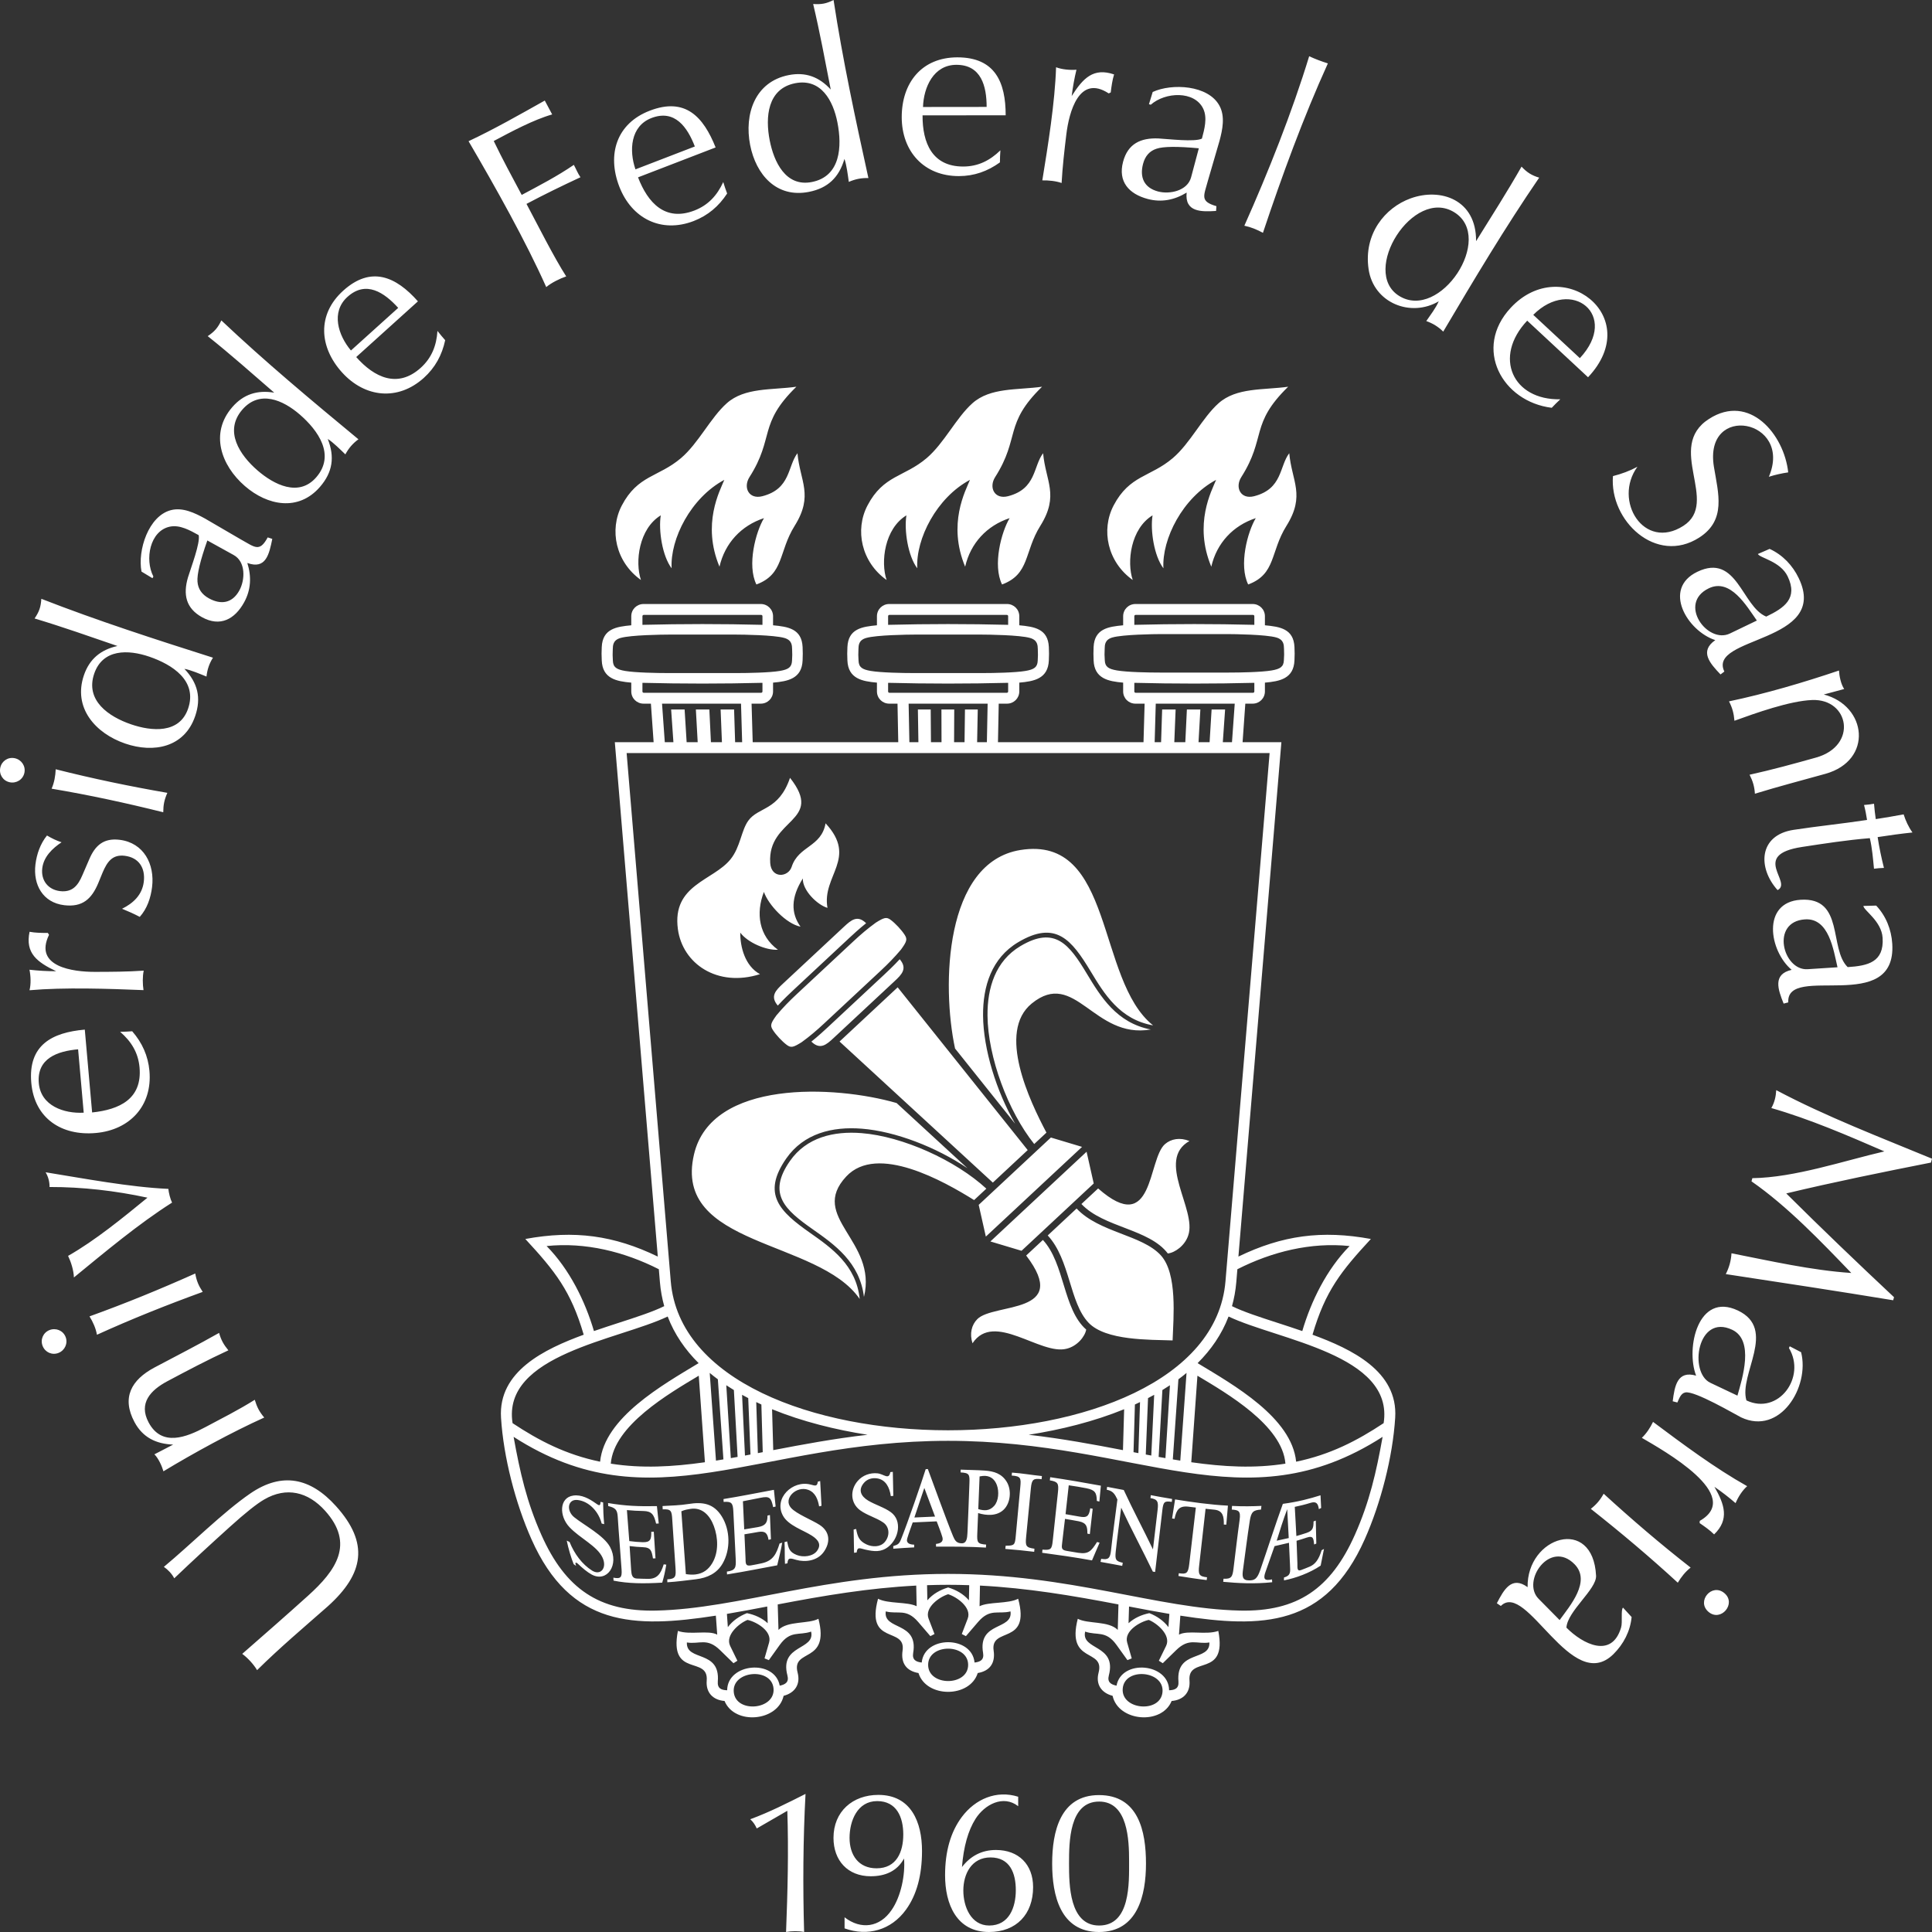 <svg width="82" height="82" viewBox="0 0 82 82" fill="none" xmlns="http://www.w3.org/2000/svg">
<rect x="0" y="0" width="82" height="82" fill="#333333" stroke="none"/>
<path fill-rule="evenodd" clip-rule="evenodd" d="M45.373 79.089C45.373 79.991 45.384 81.725 46.651 81.725C47.983 81.725 47.922 79.919 47.922 78.989C47.922 78.107 47.875 76.464 46.651 76.464C45.381 76.464 45.373 78.182 45.373 79.089ZM44.657 79.096C44.657 77.75 44.998 76.189 46.644 76.189C48.32 76.189 48.639 77.722 48.639 79.096C48.639 80.441 48.284 82 46.644 82C45.002 82 44.657 80.439 44.657 79.096ZM40.829 79.243C41.193 78.771 41.671 78.519 42.27 78.519C43.233 78.519 43.848 79.133 43.848 80.096C43.848 81.245 43.139 82 41.978 82C40.588 82 40.112 80.803 40.112 79.592C40.112 78.575 40.35 77.75 40.824 77.116C41.394 76.355 42.292 75.968 43.215 76.259C43.215 76.393 43.215 76.527 43.215 76.66C42.576 76.162 41.785 76.595 41.403 77.199C41.09 77.695 40.898 78.376 40.829 79.243ZM40.887 80.242C40.887 80.912 41.204 81.725 41.986 81.725C42.831 81.725 43.114 80.952 43.114 80.225C43.114 79.506 42.867 78.835 42.039 78.835C41.243 78.835 40.887 79.527 40.887 80.242ZM35.846 81.846C35.846 81.689 35.846 81.532 35.846 81.376C36.538 81.913 37.339 81.808 37.842 81.067C38.241 80.495 38.427 79.566 38.37 78.881C38.073 79.428 37.557 79.634 36.956 79.634C35.979 79.634 35.376 78.965 35.376 78.005C35.376 76.888 36.187 76.181 37.279 76.181C38.673 76.181 39.133 77.342 39.133 78.559C39.133 79.594 38.907 80.426 38.453 81.052C37.824 81.924 36.822 82.199 35.846 81.846ZM37.229 76.444C36.389 76.444 36.058 77.284 36.058 78.006C36.058 78.728 36.433 79.297 37.204 79.297C38.051 79.297 38.338 78.605 38.338 77.86C38.338 77.132 38.06 76.444 37.229 76.444ZM33.363 81.999C33.429 80.298 33.474 78.559 33.416 76.856L32.119 77.605C32.049 77.452 31.969 77.328 31.843 77.214C32.644 76.921 33.428 76.523 34.189 76.139C34.085 78.068 34.073 80.067 34.129 81.999C33.901 81.953 33.592 81.956 33.363 81.999ZM50.365 8.174C49.851 8.488 49.296 8.601 48.709 8.444C47.916 8.233 47.442 7.71 47.667 6.865C47.87 6.102 48.41 5.847 49.162 5.876C49.588 5.899 50.715 6.036 51.013 5.883C51.118 5.486 51.254 5.003 51.068 4.613C50.697 3.842 49.458 3.901 48.843 4.444L48.765 4.423L48.924 3.904C49.735 3.529 51.281 3.605 51.757 4.486C52.005 4.94 51.887 5.505 51.76 5.978L51.269 7.664C51.096 8.314 50.914 8.545 51.628 8.75L51.614 8.953C50.998 8.992 50.278 9.013 50.365 8.174ZM50.882 6.294C49.976 6.209 49.378 6.214 49.087 6.312C48.794 6.407 48.604 6.62 48.516 6.951C48.363 7.524 48.556 7.967 49.148 8.126C49.645 8.259 50.401 8.101 50.554 7.524L50.882 6.294ZM44.239 7.656C44.478 6.188 44.774 4.356 44.823 2.854C45.067 2.95 45.426 2.982 45.688 2.959C45.599 3.328 45.532 3.7 45.486 4.076C45.974 3.309 46.411 2.861 47.285 3.159C47.21 3.402 47.173 3.672 47.143 3.924L47.057 3.964C45.795 3.139 45.373 4.767 45.259 5.7C45.176 6.384 45.096 7.079 45.058 7.767C44.822 7.682 44.491 7.649 44.239 7.656ZM39.175 4.541L41.876 4.538C41.876 3.666 41.651 2.749 40.59 2.751C39.625 2.753 39.203 3.699 39.175 4.541ZM42.44 6.892C41.917 7.27 41.344 7.474 40.697 7.474C39.217 7.476 38.274 6.428 38.272 4.975C38.271 3.518 39.116 2.437 40.631 2.434C42.244 2.433 42.684 3.5 42.684 4.893L39.156 4.897C39.15 6.063 39.564 7.07 40.881 7.068C41.511 7.068 42.015 6.813 42.46 6.38C42.449 6.556 42.439 6.717 42.44 6.892ZM36.026 7.72C35.984 7.433 35.936 7.017 35.841 6.745C35.609 7.532 35.137 7.988 34.327 8.145C32.954 8.413 32.084 7.41 31.838 6.154C31.582 4.845 32.039 3.468 33.477 3.187C34.194 3.046 34.77 3.266 35.259 3.799C35.022 2.587 34.798 1.372 34.513 0.17C34.86 0.192 35.067 0.158 35.379 2.8289e-06C35.761 2.512 36.313 5.08 36.858 7.558C36.557 7.548 36.302 7.601 36.026 7.72ZM33.751 3.532C32.568 3.764 32.476 4.979 32.669 5.96C32.846 6.866 33.345 7.943 34.454 7.726C35.687 7.486 35.741 6.206 35.543 5.198C35.362 4.272 34.849 3.317 33.751 3.532ZM26.971 7.188L29.491 6.217C29.179 5.408 28.645 4.627 27.651 5.009C26.751 5.356 26.697 6.393 26.971 7.188ZM30.862 8.213C30.509 8.754 30.047 9.147 29.443 9.381C28.062 9.912 26.807 9.273 26.284 7.917C25.761 6.558 26.162 5.244 27.575 4.699C29.092 4.115 29.854 4.96 30.373 6.258L27.08 7.527C27.496 8.607 28.229 9.413 29.47 8.936C30.059 8.709 30.436 8.294 30.697 7.727C30.749 7.895 30.799 8.05 30.862 8.213ZM23.184 12.185C22.328 10.264 21.038 7.958 19.887 5.993C20.969 5.486 22.077 4.854 23.122 4.268C23.228 4.463 23.329 4.66 23.436 4.857C22.645 5.081 21.687 5.596 20.956 5.985C21.329 6.762 21.738 7.513 22.143 8.273C22.9 7.869 23.646 7.483 24.356 6.997C24.45 7.17 24.521 7.357 24.637 7.523C23.86 7.885 23.103 8.252 22.346 8.654C22.807 9.518 23.51 10.92 24.032 11.732C23.761 11.823 23.403 12 23.184 12.185ZM14.895 14.876L16.901 13.067C16.315 12.421 15.539 11.886 14.749 12.599C14.033 13.245 14.355 14.233 14.895 14.876ZM18.895 14.439C18.76 15.072 18.47 15.602 17.989 16.038C16.891 17.027 15.488 16.882 14.514 15.803C13.546 14.729 13.45 13.345 14.567 12.337C15.75 11.268 16.808 11.738 17.738 12.79L15.119 15.154C15.885 16.021 16.876 16.494 17.855 15.613C18.324 15.189 18.526 14.668 18.567 14.045C18.676 14.182 18.777 14.308 18.895 14.439ZM14.658 19.285C14.451 19.088 14.149 18.781 13.911 18.63C14.213 19.394 14.121 20.041 13.58 20.666C12.668 21.718 11.354 21.463 10.393 20.629C9.384 19.755 8.897 18.388 9.858 17.281C10.336 16.729 10.925 16.547 11.639 16.666C10.706 15.858 9.781 15.035 8.816 14.267C9.103 14.074 9.247 13.913 9.394 13.599C11.246 15.35 13.246 17.017 15.213 18.645C14.972 18.82 14.799 19.023 14.658 19.285ZM10.286 17.385C9.496 18.296 10.173 19.31 10.928 19.965C11.627 20.57 12.681 21.111 13.423 20.257C14.244 19.308 13.501 18.268 12.725 17.595C12.011 16.976 11.02 16.54 10.286 17.385ZM10.498 23.895C10.678 24.471 10.654 25.035 10.36 25.567C9.963 26.286 9.341 26.619 8.575 26.197C7.885 25.814 7.767 25.229 7.978 24.507C8.102 24.098 8.509 23.039 8.432 22.713C8.072 22.514 7.637 22.265 7.213 22.352C6.357 22.528 6.136 23.747 6.51 24.47L6.471 24.541L6.006 24.26C5.834 23.358 6.301 21.897 7.256 21.652C7.758 21.522 8.276 21.775 8.705 22.011L10.222 22.895C10.817 23.223 11.013 23.454 11.362 22.809L11.557 22.872C11.425 23.512 11.292 24.184 10.498 23.895ZM8.8 22.939C8.497 23.797 8.358 24.379 8.382 24.686C8.404 24.993 8.565 25.229 8.864 25.394C9.382 25.681 9.86 25.601 10.157 25.064C10.405 24.616 10.439 23.841 9.914 23.555L8.8 22.939ZM8.764 28.715C8.496 28.609 8.113 28.439 7.827 28.388C8.392 28.983 8.551 29.618 8.282 30.399C7.828 31.723 6.525 31.974 5.314 31.559C4.051 31.126 3.087 30.041 3.563 28.655C3.8 27.964 4.279 27.575 4.985 27.418C3.816 27.017 2.651 26.605 1.468 26.25C1.664 25.96 1.733 25.764 1.754 25.415C4.121 26.34 6.621 27.146 9.039 27.914C8.881 28.166 8.796 28.418 8.764 28.715ZM3.999 28.591C3.608 29.732 4.615 30.418 5.561 30.742C6.435 31.042 7.616 31.149 7.983 30.078C8.391 28.891 7.311 28.205 6.339 27.872C5.447 27.566 4.363 27.533 3.999 28.591ZM0.411 33.201C0.126 33.141 -0.049 32.868 0.012 32.583C0.072 32.299 0.342 32.12 0.626 32.181C0.91 32.241 1.096 32.513 1.036 32.799C0.976 33.086 0.696 33.261 0.411 33.201ZM6.929 34.475C5.354 34.082 3.79 33.743 2.19 33.474C2.304 33.217 2.353 32.928 2.364 32.65C3.939 33.048 5.502 33.373 7.103 33.651C6.974 33.944 6.931 34.155 6.929 34.475ZM5.18 38.571C5.66 38.334 6.035 37.98 6.103 37.426C6.174 36.841 5.898 36.396 5.292 36.322C4.764 36.258 4.547 36.586 4.358 37.026L4.172 37.479C3.886 38.164 3.493 38.512 2.724 38.419C1.817 38.309 1.4 37.549 1.504 36.69C1.558 36.248 1.712 35.811 1.994 35.461C2.194 35.579 2.392 35.678 2.613 35.749C2.225 36.005 1.852 36.365 1.794 36.851C1.732 37.359 2.033 37.758 2.544 37.821C3.064 37.883 3.306 37.595 3.495 37.149L3.783 36.482C4.036 35.88 4.4 35.562 5.076 35.644C6.105 35.77 6.573 36.682 6.455 37.646C6.398 38.108 6.246 38.564 5.932 38.915C5.685 38.786 5.439 38.675 5.18 38.571ZM6.091 42.024C4.608 41.964 2.731 41.899 1.252 42.029C1.32 41.772 1.305 41.418 1.251 41.158C1.628 41.201 2.005 41.222 2.384 41.222C1.577 40.837 1.064 40.459 1.255 39.548C1.502 39.595 1.78 39.597 2.031 39.597L2.081 39.677C1.419 41.037 3.108 41.251 4.024 41.249C4.712 41.248 5.414 41.245 6.1 41.197C6.046 41.448 6.052 41.769 6.091 42.024ZM3.553 47.226L3.315 44.536C2.446 44.613 1.554 44.915 1.647 45.973C1.733 46.935 2.713 47.271 3.553 47.226ZM5.611 43.77C6.034 44.256 6.285 44.81 6.343 45.455C6.474 46.929 5.512 47.96 4.065 48.088C2.615 48.217 1.462 47.468 1.328 45.96C1.186 44.354 2.21 43.821 3.599 43.7L3.91 47.216C5.063 47.096 6.04 46.648 5.923 45.307C5.867 44.678 5.572 44.201 5.1 43.794C5.275 43.789 5.437 43.785 5.611 43.77ZM7.303 51.042C5.878 51.945 4.445 53.149 3.137 54.219C3.127 53.92 3.018 53.572 2.89 53.303C4.041 52.651 5.234 51.671 6.259 50.833C4.9 50.54 3.495 50.377 2.103 50.38C2.108 50.167 2.046 49.937 1.936 49.755C3.561 50.018 5.517 50.388 7.146 50.46C7.16 50.622 7.229 50.898 7.303 51.042ZM2.488 57.42C2.216 57.53 1.921 57.401 1.811 57.131C1.702 56.862 1.827 56.564 2.096 56.454C2.365 56.346 2.672 56.466 2.782 56.738C2.892 57.009 2.757 57.31 2.488 57.42ZM8.604 54.832C7.08 55.386 5.591 55.98 4.115 56.651C4.065 56.374 3.947 56.109 3.799 55.871C5.33 55.319 6.801 54.716 8.287 54.051C8.343 54.366 8.428 54.566 8.604 54.832ZM11.215 60.165C9.844 60.784 8.23 61.665 6.937 62.447C6.873 62.225 6.723 61.891 6.553 61.726C6.818 61.585 7.081 61.459 7.349 61.313C6.625 61.285 6.057 61.011 5.708 60.357C5.153 59.318 5.575 58.565 6.553 58.043C7.479 57.551 8.384 57.091 9.299 56.572C9.381 56.874 9.496 57.072 9.693 57.312C8.817 57.715 7.95 58.173 7.099 58.626C6.391 59.004 5.871 59.556 6.308 60.373C6.867 61.42 7.912 61.002 8.728 60.566C9.426 60.194 10.145 59.832 10.813 59.411C10.905 59.719 11.007 59.919 11.215 60.165ZM10.912 70.886C10.761 70.634 10.517 70.369 10.281 70.195C11.218 69.376 12.158 68.554 13.081 67.721C14.258 66.658 15.066 65.525 13.794 64.117C13.075 63.32 12.16 63.091 11.211 63.644C10.895 63.827 10.409 64.214 9.754 64.806C8.959 65.523 8.169 66.249 7.395 66.989C7.301 66.801 7.128 66.62 6.955 66.502C8.104 65.548 9.475 64.175 10.623 63.388C11.97 62.464 13.176 62.721 14.258 63.922C15.677 65.493 15.447 66.792 13.923 68.168C12.915 69.056 11.865 69.941 10.912 70.886ZM65.076 13.363L67.054 15.201C68.754 13.376 66.691 11.744 65.076 13.363ZM65.861 17.308C63.756 17.049 62.514 14.79 64.12 13.063C66.289 10.732 69.834 13.428 67.402 16.012L64.819 13.61C63.359 15.159 64.208 16.989 66.224 16.947C66.099 17.066 65.977 17.182 65.861 17.308ZM60.536 13.627C60.715 13.366 60.937 13.079 61.065 12.788C59.877 13.489 58.296 12.859 58.087 11.422C57.87 9.931 58.782 8.816 59.865 8.422C61.15 7.954 62.666 8.476 62.649 10.236C63.302 9.187 63.967 8.146 64.579 7.072C64.803 7.314 65.01 7.446 65.328 7.54C63.883 9.651 62.556 11.874 61.255 14.075C61.047 13.868 60.811 13.724 60.536 13.627ZM61.728 9.012C59.982 7.923 57.726 11.527 59.382 12.559C61.12 13.642 63.459 10.09 61.728 9.012ZM52.814 9.58C53.823 7.322 54.84 4.761 55.565 2.387C55.831 2.51 56.08 2.603 56.359 2.691C55.312 4.997 54.405 7.481 53.603 9.882C53.356 9.746 53.09 9.637 52.814 9.58ZM64.836 67.364C64.798 65.214 67.614 64.33 67.742 66.878C67.77 67.456 66.523 68.381 66.484 69.082C67.174 69.779 68.408 70.413 68.804 69.077C68.873 68.844 68.785 68.33 68.885 68.232L69.251 68.632C69.193 69.236 68.909 69.781 68.48 70.206C66.702 71.962 64.793 67.073 63.7 68.162L63.531 68.047C63.828 67.469 64.164 66.871 64.836 67.364ZM66.195 68.761C66.633 68.154 67.542 67.113 66.826 66.388C65.784 65.334 64.564 67.108 65.3 67.855L66.195 68.761ZM73.191 67.62C73.712 68.062 73.037 68.856 72.516 68.414C71.985 67.963 72.66 67.169 73.191 67.62ZM68.064 63.398C69.257 64.489 70.481 65.538 71.756 66.533C71.533 66.707 71.354 66.933 71.211 67.175C70.02 66.08 68.788 65.042 67.519 64.04C67.757 63.855 67.919 63.662 68.064 63.398ZM70.16 60.349C71.423 61.292 72.779 62.306 74.155 63.078C73.944 63.264 73.772 63.54 73.663 63.798C73.377 63.55 73.077 63.318 72.765 63.105C73.195 63.847 73.409 64.496 72.752 65.125C72.569 64.942 72.349 64.79 72.138 64.645L72.142 64.551C74.037 63.471 70.595 61.561 69.685 61.026C69.88 60.843 70.045 60.59 70.16 60.349ZM71.988 58.387C71.538 57.215 72.074 54.824 73.759 55.621C75.446 56.42 73.79 58.331 74.124 59.438C75.475 60.077 76.674 58.456 75.928 57.214L75.962 57.141L76.444 57.392C76.82 58.856 75.556 60.943 73.895 60.156C73.632 60.023 71.935 59.024 71.533 59.099C71.335 59.136 71.268 59.365 71.193 59.526L70.995 59.475C71.076 58.831 71.189 58.155 71.988 58.387ZM73.742 59.235C73.949 58.505 74.466 56.887 73.52 56.44C72.044 55.741 71.667 58.252 72.592 58.69L73.742 59.235ZM75.389 46.269C77.494 47.387 79.801 48.268 82 49.178L81.955 49.343C79.903 49.749 77.849 50.166 75.814 50.653C77.314 52.144 78.844 53.609 80.388 55.057L80.352 55.187C77.987 54.797 75.618 54.438 73.248 54.077C73.392 53.793 73.47 53.51 73.49 53.193C75.138 53.518 76.895 53.918 78.575 54.029C77.286 52.69 75.869 51.203 74.339 50.14L74.375 50.005C76.169 49.981 78.251 49.269 79.978 48.869C78.424 48.195 76.811 47.497 75.181 47.029C75.319 46.786 75.373 46.544 75.389 46.269ZM76.043 41.163C75.085 40.358 74.763 38.296 76.424 38.189C78.29 38.07 77.62 40.269 78.421 41.047C79.272 40.992 79.969 40.841 79.904 39.806C79.859 39.09 79.1 38.642 79.088 38.451L79.631 38.436C80.047 38.877 80.274 39.449 80.313 40.051C80.507 43.111 75.802 40.875 75.9 42.544L75.703 42.596C75.46 41.993 75.232 41.347 76.043 41.163ZM77.989 41.054C77.819 40.325 77.63 38.956 76.612 39.021C75.134 39.116 75.672 41.202 76.719 41.136L77.989 41.054ZM79.115 34.166C79.269 34.157 79.39 34.136 79.539 34.112C79.558 34.33 79.58 34.549 79.613 34.766C80.009 34.705 80.402 34.638 80.796 34.564C80.882 34.835 81.004 35.102 81.171 35.333C80.673 35.385 80.188 35.453 79.693 35.529C79.76 35.968 79.852 36.405 79.96 36.837C79.816 36.843 79.68 36.85 79.538 36.871C79.496 36.446 79.46 35.992 79.361 35.574C78.409 35.651 77.428 35.803 76.486 35.947C74.277 36.283 76.1 37.445 75.446 37.779C74.597 36.837 74.635 35.447 76.127 35.221C77.161 35.063 78.206 34.959 79.243 34.801C79.21 34.586 79.171 34.377 79.115 34.166ZM73.384 29.768C74.929 29.445 76.559 28.964 78.052 28.459C78.067 28.705 78.134 29.036 78.273 29.244C77.987 29.326 77.694 29.396 77.407 29.476C79.248 29.957 79.505 32.274 77.481 32.842C76.478 33.122 75.479 33.382 74.483 33.688C74.467 33.389 74.393 33.147 74.257 32.882C75.202 32.674 76.141 32.416 77.073 32.155C78.867 31.652 78.484 29.647 76.909 29.711C75.955 29.749 74.515 30.266 73.615 30.591C73.59 30.285 73.526 30.039 73.384 29.768ZM72.802 27.169C71.612 26.782 70.541 24.989 72.041 24.268C73.726 23.46 73.93 25.748 74.964 26.17C75.733 25.801 76.322 25.398 75.874 24.464C75.564 23.818 74.692 23.685 74.61 23.513L75.108 23.297C75.659 23.549 76.083 23.994 76.344 24.539C77.672 27.302 72.46 26.999 73.187 28.503L73.024 28.625C72.576 28.156 72.118 27.644 72.802 27.169ZM74.566 26.338C74.134 25.726 73.446 24.528 72.528 24.969C71.193 25.61 72.47 27.342 73.418 26.89L74.566 26.338ZM68.459 20.207C68.821 20.115 69.168 19.988 69.497 19.811C68.452 21.249 69.778 23.389 71.445 22.32C73.015 21.314 70.663 18.979 72.537 17.779C74.252 16.678 75.724 18.436 75.897 20.049C75.62 20.09 75.342 20.151 75.076 20.236C76.115 17.794 72.296 17.078 72.744 19.815C72.93 20.947 73.276 22.075 72.121 22.816C70.289 23.991 68.304 22.093 68.459 20.207ZM44.228 16.414C43.181 16.56 42.033 16.438 41.273 17.115C40.582 17.731 40.072 18.813 39.329 19.445C38.371 20.257 37.497 20.161 36.819 21.454C36.276 22.49 36.555 23.852 37.63 24.617C37.369 23.85 37.542 22.439 38.471 21.873C38.37 22.506 38.536 23.601 38.932 24.12C38.864 22.871 39.753 21.122 41.168 20.367C40.981 20.829 40.208 22.236 40.964 24.052C41.194 23.051 41.888 22.308 42.852 21.991C42.498 22.583 42.126 23.99 42.53 24.807C43.715 24.366 43.463 23.425 44.154 22.319C44.968 21.018 44.378 20.423 44.273 19.236C43.848 19.789 43.993 20.75 42.782 21.061C42.209 21.207 41.957 20.69 42.238 20.248C43.309 18.564 42.595 18.005 44.228 16.414ZM33.801 16.414C32.755 16.56 31.607 16.438 30.847 17.115C30.155 17.731 29.646 18.813 28.902 19.445C27.945 20.257 27.07 20.161 26.392 21.454C25.85 22.49 26.129 23.852 27.204 24.617C26.943 23.85 27.116 22.439 28.045 21.873C27.943 22.506 28.11 23.601 28.506 24.12C28.437 22.871 29.327 21.122 30.742 20.367C30.555 20.829 29.781 22.236 30.537 24.052C30.767 23.051 31.461 22.308 32.426 21.991C32.072 22.583 31.7 23.99 32.104 24.807C33.289 24.366 33.036 23.425 33.727 22.319C34.542 21.018 33.952 20.423 33.847 19.236C33.422 19.789 33.567 20.75 32.355 21.061C31.783 21.207 31.53 20.69 31.811 20.248C32.883 18.564 32.168 18.005 33.801 16.414ZM54.674 16.414C53.628 16.56 52.48 16.438 51.72 17.115C51.029 17.731 50.519 18.813 49.775 19.445C48.818 20.257 47.944 20.161 47.265 21.454C46.723 22.49 47.002 23.852 48.077 24.617C47.816 23.85 47.989 22.439 48.918 21.873C48.816 22.506 48.983 23.601 49.379 24.12C49.31 22.871 50.2 21.122 51.615 20.367C51.428 20.829 50.654 22.236 51.411 24.052C51.641 23.051 52.334 22.308 53.299 21.991C52.945 22.583 52.573 23.99 52.977 24.807C54.162 24.366 53.909 23.425 54.601 22.319C55.415 21.018 54.825 20.423 54.72 19.236C54.295 19.789 54.44 20.75 53.228 21.061C52.656 21.207 52.404 20.69 52.685 20.248C53.756 18.564 53.041 18.005 54.674 16.414ZM41.514 64.219C41.501 64.524 41.491 64.78 41.479 65.085C41.463 65.464 41.483 65.529 41.854 65.557C41.852 65.597 41.847 65.646 41.846 65.684C41.13 65.642 40.482 65.641 39.728 65.644C39.728 65.606 39.727 65.567 39.726 65.528C39.91 65.512 40.052 65.439 39.999 65.247C39.945 65.054 39.816 64.734 39.756 64.571C39.41 64.584 39.083 64.599 38.738 64.617C38.687 64.765 38.562 65.1 38.505 65.299C38.447 65.506 38.624 65.556 38.8 65.56L38.801 65.676C38.53 65.691 38.214 65.707 37.914 65.732L37.913 65.619C38.118 65.562 38.168 65.517 38.244 65.33C38.53 64.616 39.13 62.873 39.289 62.356C39.319 62.354 39.35 62.353 39.381 62.351C39.524 62.733 40.185 64.562 40.452 65.203C40.527 65.381 40.597 65.498 40.812 65.503C41.026 65.509 41.051 65.291 41.062 65.064C41.096 64.372 41.117 63.658 41.145 62.966C41.16 62.58 41.144 62.515 40.77 62.494C40.771 62.455 40.773 62.415 40.774 62.376C41.116 62.392 41.456 62.392 41.797 62.416C42.187 62.443 42.516 62.544 42.73 62.895C42.94 63.242 42.895 63.788 42.601 64.073C42.31 64.356 41.865 64.329 41.514 64.219ZM39.686 64.368C39.535 63.963 39.383 63.558 39.231 63.153C39.084 63.571 38.955 63.989 38.809 64.407C39.107 64.392 39.388 64.38 39.686 64.368ZM51.917 67.137L51.93 67.006C52.27 67.023 52.311 66.92 52.354 66.574C52.444 65.855 52.514 65.225 52.613 64.508C52.666 64.124 52.569 64.092 52.28 64.071L52.291 63.916C52.767 63.941 53.154 63.932 53.539 63.915L53.521 64.071C53.194 64.094 53.104 64.166 53.044 64.551C52.934 65.265 52.858 65.892 52.759 66.609C52.719 66.892 52.715 67.077 53.016 67.077C53.251 67.077 53.361 67.01 53.489 66.637C53.801 65.735 54.125 64.723 54.448 63.828C55.117 63.737 55.564 63.615 56.047 63.465C56.062 63.693 56.059 63.778 56.074 64.002L55.976 64.052C55.943 63.81 55.867 63.707 55.608 63.79C55.422 63.849 55.137 63.92 54.954 63.956C54.974 64.359 55.004 64.792 55.022 65.194C55.165 65.153 55.308 65.111 55.452 65.062C55.726 64.969 55.749 64.845 55.751 64.574C55.782 64.562 55.814 64.55 55.846 64.538C55.854 64.895 55.861 65.157 55.868 65.514C55.837 65.528 55.806 65.541 55.776 65.553C55.749 65.32 55.752 65.16 55.462 65.26C55.318 65.309 55.173 65.354 55.03 65.395C55.043 65.721 55.054 66.047 55.066 66.37C55.071 66.517 55.035 66.708 55.222 66.638C55.332 66.596 55.486 66.537 55.596 66.489C55.816 66.393 55.972 66.199 56.094 65.796C56.127 65.778 56.16 65.761 56.194 65.743C56.133 66.033 56.113 66.159 56.053 66.449C55.595 66.76 54.988 66.982 54.497 67.076L54.495 66.955C54.794 66.867 54.764 66.721 54.752 66.43C54.739 66.115 54.722 65.799 54.708 65.481C54.502 65.531 54.299 65.579 54.096 65.623C53.967 65.983 53.844 66.349 53.716 66.703C53.605 67.01 53.656 67.107 53.988 67.035L53.996 67.155C53.235 67.235 52.532 67.195 51.917 67.137ZM54.633 64.055C54.472 64.479 54.32 64.958 54.187 65.392C54.356 65.356 54.527 65.32 54.698 65.28C54.682 64.989 54.646 64.341 54.633 64.055ZM52.117 63.904C52.098 64.178 52.068 64.436 52.048 64.711C52.014 64.71 51.978 64.71 51.943 64.707C51.948 64.392 51.92 64.116 51.546 64.076C51.426 64.064 51.291 64.047 51.168 64.037C51.072 64.877 50.993 65.609 50.896 66.448C50.853 66.815 50.885 66.91 51.23 66.944C51.225 66.984 51.221 67.024 51.216 67.063C50.822 67.02 50.384 66.948 50.017 66.89C50.022 66.851 50.027 66.811 50.032 66.772C50.358 66.821 50.429 66.778 50.475 66.388C50.575 65.555 50.657 64.82 50.755 63.986C50.651 63.974 50.547 63.96 50.444 63.948C50.054 63.901 49.926 64.08 49.852 64.462C49.817 64.458 49.782 64.453 49.747 64.448C49.791 64.184 49.83 63.906 49.874 63.64C50.579 63.754 51.363 63.866 52.117 63.904ZM46.99 63.106C47.226 63.151 47.461 63.196 47.695 63.24C48.098 64.113 48.52 64.895 48.935 65.761C49.006 65.167 49.063 64.68 49.132 64.087C49.173 63.735 49.135 63.637 48.829 63.583C48.834 63.542 48.838 63.501 48.843 63.459C49.136 63.513 49.433 63.571 49.748 63.62C49.743 63.662 49.739 63.704 49.734 63.745C49.423 63.695 49.374 63.745 49.334 64.094C49.23 64.998 49.134 65.814 49.027 66.719C48.995 66.714 48.962 66.709 48.93 66.704C48.481 65.772 48.025 64.927 47.587 63.99C47.508 64.624 47.425 65.208 47.356 65.843C47.318 66.202 47.356 66.26 47.654 66.329L47.63 66.46C47.329 66.399 47.015 66.351 46.709 66.291C46.716 66.25 46.73 66.202 46.738 66.161C47.03 66.209 47.118 66.152 47.155 65.806C47.234 65.068 47.334 64.381 47.426 63.643C47.316 63.415 47.239 63.278 46.974 63.229C46.98 63.188 46.985 63.148 46.99 63.106ZM45.361 63.041C45.315 63.449 45.27 63.857 45.225 64.266C45.42 64.299 45.615 64.332 45.809 64.368C46.145 64.433 46.22 64.344 46.274 64.016C46.308 64.024 46.343 64.031 46.377 64.038C46.333 64.417 46.298 64.735 46.255 65.113C46.22 65.106 46.187 65.099 46.152 65.091C46.153 64.805 46.125 64.637 45.79 64.569C45.595 64.53 45.398 64.499 45.202 64.466C45.162 64.836 45.124 65.075 45.086 65.445C45.063 65.668 45.02 65.781 45.265 65.823C45.416 65.85 45.605 65.882 45.758 65.905C46.199 65.971 46.313 65.84 46.562 65.447C46.598 65.456 46.634 65.466 46.67 65.476C46.557 65.73 46.46 65.974 46.348 66.228C45.562 66.086 44.93 66 44.233 65.905C44.237 65.867 44.241 65.81 44.245 65.771C44.598 65.799 44.643 65.762 44.681 65.4C44.758 64.686 44.825 64.052 44.902 63.338C44.943 62.958 44.9 62.888 44.558 62.831C44.562 62.792 44.569 62.736 44.574 62.697C45.3 62.803 45.997 62.925 46.724 63.057C46.706 63.303 46.679 63.485 46.661 63.73C46.625 63.722 46.589 63.714 46.553 63.704C46.545 63.356 46.481 63.24 46.11 63.166C45.866 63.117 45.615 63.078 45.361 63.041ZM43.905 65.732L43.894 65.863C43.467 65.812 43.126 65.777 42.669 65.741L42.683 65.604C43.061 65.608 43.079 65.568 43.113 65.178C43.175 64.483 43.239 63.813 43.304 63.117C43.34 62.741 43.334 62.653 42.94 62.627C42.943 62.583 42.947 62.547 42.951 62.502C43.38 62.529 43.807 62.608 44.222 62.648C44.218 62.693 44.213 62.737 44.209 62.782C43.861 62.738 43.791 62.782 43.753 63.167C43.683 63.864 43.618 64.527 43.553 65.224C43.516 65.613 43.536 65.682 43.905 65.732ZM37.894 62.47C37.901 62.839 37.907 63.119 37.915 63.489C37.879 63.493 37.844 63.496 37.809 63.5C37.754 63.129 37.596 62.806 37.234 62.748C37.024 62.714 36.81 62.771 36.669 62.937C36.408 63.241 36.545 63.507 36.843 63.687C37.145 63.868 37.535 63.979 37.812 64.183C38.303 64.544 38.148 65.3 37.704 65.649C37.396 65.891 37.099 65.853 36.728 65.77C36.495 65.719 36.39 65.631 36.359 65.891L36.249 65.905C36.241 65.538 36.239 65.284 36.231 64.918L36.337 64.894C36.397 65.214 36.46 65.399 36.771 65.547C37.025 65.668 37.36 65.669 37.548 65.453C37.776 65.191 37.762 64.81 37.488 64.62C37.188 64.412 36.801 64.318 36.502 64.097C36.091 63.793 36.074 63.237 36.403 62.857C36.612 62.615 36.927 62.501 37.243 62.533C37.519 62.562 37.725 62.83 37.788 62.481C37.823 62.477 37.858 62.473 37.894 62.47ZM41.521 64.052C41.769 64.123 41.991 64.14 42.194 63.916C42.389 63.701 42.408 63.298 42.311 63.034C42.23 62.811 42.071 62.659 41.828 62.642C41.76 62.637 41.686 62.642 41.577 62.664C41.558 63.102 41.538 63.615 41.521 64.052ZM28.323 67.157C28.321 67.116 28.32 67.077 28.323 67.032C28.693 67.013 28.692 66.895 28.67 66.542C28.627 65.851 28.575 65.195 28.533 64.503C28.511 64.134 28.49 64.041 28.128 64.062C28.126 64.02 28.122 63.963 28.12 63.921C28.494 63.9 28.852 63.893 29.221 63.834C29.807 63.74 30.286 63.798 30.637 64.365C30.996 64.945 31.013 65.767 30.669 66.362C30.425 66.785 30.016 66.97 29.543 67.028C29.136 67.077 28.733 67.132 28.323 67.157ZM29.11 66.81C29.279 66.836 29.409 66.838 29.521 66.824C29.846 66.784 30.072 66.614 30.235 66.337C30.508 65.873 30.48 65.263 30.299 64.773C30.131 64.319 29.802 63.962 29.303 64.042C29.188 64.061 29.064 64.078 28.919 64.144C28.98 65.045 29.047 65.909 29.11 66.81ZM31.532 63.718C31.55 64.141 31.569 64.488 31.587 64.912C31.783 64.882 31.979 64.849 32.174 64.814C32.496 64.756 32.576 64.619 32.575 64.326C32.609 64.319 32.644 64.31 32.678 64.302C32.694 64.692 32.705 64.942 32.721 65.331C32.687 65.338 32.653 65.346 32.619 65.354C32.573 65.07 32.473 64.971 32.183 65.021C31.987 65.055 31.792 65.091 31.597 65.12C31.613 65.477 31.628 65.766 31.642 66.123C31.651 66.332 31.621 66.483 31.869 66.441C32.022 66.415 32.177 66.384 32.33 66.351C32.831 66.242 32.955 65.93 33.088 65.51L33.199 65.477C33.148 65.791 33.057 66.134 32.987 66.437C32.312 66.56 31.653 66.697 30.857 66.824C30.855 66.784 30.853 66.744 30.852 66.703C31.226 66.653 31.242 66.524 31.226 66.171C31.194 65.456 31.158 64.86 31.125 64.145C31.109 63.783 31.039 63.722 30.713 63.746C30.711 63.706 30.709 63.665 30.708 63.624C31.435 63.507 32.057 63.38 32.847 63.233C32.871 63.484 32.897 63.699 32.92 63.942C32.885 63.952 32.85 63.96 32.815 63.968C32.73 63.572 32.671 63.487 32.267 63.573C32.025 63.624 31.823 63.662 31.532 63.718ZM34.811 62.86C34.83 63.237 34.847 63.534 34.867 63.911C34.834 63.919 34.8 63.927 34.766 63.935C34.714 63.641 34.609 63.346 34.304 63.233C33.8 63.047 33.223 63.609 33.575 64.001C33.807 64.259 34.475 64.517 34.791 64.724C35.237 65.016 35.247 65.472 34.96 65.872C34.682 66.259 34.168 66.31 33.801 66.207C33.571 66.142 33.439 66.08 33.422 66.351L33.317 66.374C33.299 66.003 33.315 65.823 33.298 65.453L33.407 65.421C33.47 65.724 33.505 65.873 33.815 65.998C34.086 66.107 34.498 66.065 34.675 65.827C34.873 65.56 34.737 65.357 34.457 65.177C34.092 64.942 33.465 64.751 33.233 64.334C32.823 63.593 33.644 62.809 34.404 63.009C34.606 63.062 34.684 63.097 34.711 62.886C34.744 62.877 34.777 62.869 34.811 62.86ZM25.598 63.768C25.603 64.09 25.61 64.32 25.643 64.69L25.536 64.663C25.416 64.183 25.026 63.726 24.52 63.665C24.088 63.613 24.027 64.116 24.37 64.395C24.769 64.719 25.631 65.17 25.892 65.658C26.297 66.416 25.762 67.183 25.11 66.827C24.919 66.723 24.708 66.542 24.55 66.391C24.436 66.281 24.385 66.306 24.453 66.461L24.349 66.389C24.243 66.131 24.117 65.704 24.054 65.388L24.175 65.448C24.382 65.957 24.706 66.392 25.128 66.66C25.486 66.888 25.78 66.553 25.572 66.107C25.344 65.615 24.61 65.287 24.167 64.814C23.725 64.343 23.731 63.56 24.335 63.476C24.678 63.428 25.008 63.608 25.275 63.798C25.425 63.905 25.482 63.94 25.488 63.743L25.598 63.768ZM26.608 64.093C26.634 64.504 26.683 64.998 26.709 65.408C26.897 65.432 27.085 65.451 27.273 65.456C27.613 65.466 27.648 65.328 27.642 65.015C27.678 65.014 27.714 65.013 27.749 65.012C27.774 65.395 27.797 65.758 27.821 66.141C27.785 66.143 27.75 66.144 27.714 66.145C27.659 65.836 27.639 65.679 27.284 65.667C27.097 65.661 26.91 65.643 26.723 65.62C26.745 65.966 26.766 66.294 26.788 66.639C26.802 66.849 26.837 66.985 27.021 66.998C27.179 67.009 27.324 67.005 27.472 67.011C27.885 67.027 28.041 66.813 28.17 66.395L28.279 66.409C28.219 66.753 28.186 66.897 28.107 67.172C27.313 67.219 26.659 67.213 26.041 67.087C26.038 67.045 26.036 67.003 26.033 66.961C26.348 67.021 26.403 66.95 26.382 66.62C26.337 65.923 26.261 65.079 26.219 64.382C26.201 64.086 26.127 63.997 25.815 63.922C25.812 63.88 25.81 63.837 25.808 63.794C26.564 63.919 27.082 63.938 27.881 63.925C27.907 64.171 27.933 64.417 27.959 64.662C27.921 64.663 27.884 64.665 27.847 64.667C27.758 64.283 27.66 64.139 27.309 64.132C27.071 64.126 26.851 64.118 26.608 64.093ZM33.232 41.748C32.926 42.033 32.673 42.284 33.012 42.68C33.056 42.633 33.248 42.419 33.668 42.027L36.064 39.793C36.484 39.401 36.711 39.225 36.761 39.184C36.39 38.819 36.122 39.053 35.816 39.338L33.232 41.748ZM35.383 44.054C35.077 44.34 34.809 44.574 34.437 44.209C34.487 44.168 34.714 43.992 35.134 43.6L37.53 41.365C37.95 40.974 38.142 40.76 38.187 40.712C38.525 41.109 38.273 41.36 37.967 41.645L35.383 44.054ZM43.357 53.087L46.421 50.23L46.118 48.883L42.035 52.691L43.357 53.087ZM49.566 53.201C49.873 53.167 50.297 52.863 50.434 52.429C50.804 51.342 49.047 49.242 50.483 48.428C50.081 48.267 49.703 48.335 49.444 48.561C48.703 49.207 48.985 52.533 46.608 50.441L45.899 51.102C46.842 52.104 48.77 52.154 49.566 53.201ZM46.102 56.431C46.047 56.736 45.714 57.137 45.271 57.244C44.161 57.537 42.189 55.638 41.276 57.013C41.144 56.601 41.238 56.229 41.482 55.986C42.178 55.291 45.476 55.806 43.554 53.288L44.264 52.627C45.197 53.637 45.112 55.564 46.102 56.431ZM57.281 52.886C55.639 52.715 53.983 53.127 52.518 53.87L52.472 54.421C52.442 54.777 52.38 55.115 52.289 55.437C52.773 55.676 53.466 55.901 54.212 56.142C54.559 56.255 54.916 56.371 55.273 56.494C55.648 55.221 56.305 53.878 57.281 52.886ZM28.469 54.383L26.596 31.963H53.886L52.013 54.383C51.309 62.813 29.173 62.814 28.469 54.383ZM23.2 52.886C24.843 52.715 26.499 53.127 27.963 53.87L28.009 54.421C28.039 54.777 28.102 55.115 28.192 55.437C27.708 55.676 27.015 55.901 26.269 56.142C25.922 56.255 25.565 56.371 25.209 56.494C24.833 55.221 24.176 53.878 23.2 52.886ZM21.799 60.984C27.687 64.773 32.123 61.153 40.241 61.153C48.358 61.153 52.794 64.773 58.682 60.984C58.412 62.491 58.127 63.746 57.503 65.147C56.482 67.437 55.055 68.412 52.628 68.358C49.109 68.279 45.426 66.801 40.241 66.801C35.055 66.801 31.372 68.279 27.853 68.358C25.427 68.412 23.999 67.437 22.979 65.147C22.355 63.746 22.07 62.491 21.799 60.984ZM52.128 26.913C52.373 26.913 53.732 26.93 54.169 27.056C54.497 27.152 54.49 27.377 54.497 27.534C54.509 27.797 54.502 27.767 54.492 28.019C54.482 28.3 54.339 28.393 53.971 28.456C53.538 28.53 52.635 28.546 52.141 28.546H49.242C48.748 28.546 47.845 28.53 47.411 28.456C47.043 28.393 46.899 28.3 46.89 28.019C46.88 27.767 46.873 27.797 46.886 27.534C46.892 27.377 46.885 27.152 47.214 27.056C47.651 26.93 49.009 26.913 49.254 26.913H52.128ZM53.178 29.404C53.217 29.404 53.238 29.381 53.238 29.345V28.981C51.543 29.024 49.839 29.024 48.144 28.981V29.345C48.144 29.381 48.166 29.404 48.204 29.404H53.178ZM49.054 29.865L49.007 31.502H49.28L49.325 30.113H49.897L49.841 31.502H50.308L50.375 30.113H50.947L50.869 31.502H51.339L51.424 30.113H51.997L51.9 31.502H52.289L52.406 29.865H49.054ZM27.327 26.098C27.289 26.098 27.267 26.12 27.267 26.156V26.52C28.962 26.477 30.666 26.477 32.361 26.52V26.156C32.361 26.12 32.339 26.098 32.301 26.098H27.327ZM28.377 26.934C28.133 26.934 26.773 26.95 26.336 27.077C26.008 27.172 26.015 27.399 26.008 27.555C25.996 27.818 26.003 27.787 26.012 28.04C26.023 28.321 26.166 28.414 26.534 28.477C26.968 28.55 27.87 28.567 28.365 28.567H31.263C31.758 28.567 32.66 28.55 33.094 28.477C33.462 28.414 33.605 28.321 33.616 28.04C33.625 27.787 33.632 27.818 33.62 27.555C33.613 27.398 33.62 27.172 33.292 27.077C32.855 26.95 31.496 26.934 31.251 26.934H28.377ZM27.327 29.404C27.289 29.404 27.267 29.381 27.267 29.345V28.981C28.962 29.024 30.666 29.024 32.361 28.981V29.345C32.361 29.381 32.339 29.404 32.301 29.404H27.327ZM31.451 29.865L31.499 31.502H31.201L31.157 30.113H30.585L30.641 31.502H30.174L30.107 30.113H29.535L29.612 31.502H29.143L29.057 30.113H28.485L28.582 31.502H28.216L28.099 29.865H31.451ZM29.153 69.711C29.686 69.799 30.005 69.493 30.562 70.037L31.131 70.592L31.297 70.487L30.991 69.859C30.767 69.401 31.377 68.893 31.726 68.754C32.095 68.83 32.783 69.224 32.642 69.715L32.449 70.387L32.632 70.461L33.095 69.815C33.55 69.182 33.917 69.429 34.426 69.25C34.609 70.049 33.074 69.787 33.42 71.109C33.496 71.398 33.333 71.495 33.094 71.545C32.885 70.406 30.872 70.584 30.863 71.74C30.619 71.733 30.442 71.665 30.466 71.367C30.578 70.005 29.112 70.53 29.153 69.711ZM31.143 71.814C31.063 70.902 32.752 70.754 32.831 71.666C32.911 72.578 31.223 72.726 31.143 71.814ZM32.563 68.185L32.584 68.894C32.337 68.67 32.031 68.534 31.701 68.467C31.38 68.594 31.099 68.785 30.892 69.06L30.852 68.499C31.41 68.405 31.979 68.297 32.563 68.185ZM30.704 61.941L30.388 61.993L30.123 58.271C30.235 58.365 30.35 58.455 30.468 58.542L30.704 61.941ZM31.306 61.836L31.018 61.887L30.826 58.794C30.932 58.864 31.039 58.932 31.148 58.998L31.306 61.836H31.306ZM31.853 61.734L31.619 61.778L31.496 59.2C31.582 59.248 31.669 59.295 31.757 59.34L31.853 61.734ZM32.315 59.611L32.373 61.635L32.166 61.675L32.097 59.509C32.169 59.544 32.241 59.578 32.315 59.611ZM48.204 26.098C48.166 26.098 48.144 26.12 48.144 26.156V26.52C49.839 26.477 51.543 26.477 53.238 26.52V26.156C53.238 26.12 53.216 26.098 53.178 26.098H48.204ZM40.242 67.664C40.602 67.773 41.255 68.225 41.072 68.701L40.821 69.353L40.996 69.443L41.514 68.84C42.022 68.25 42.367 68.527 42.889 68.393C43.002 69.206 41.495 68.81 41.725 70.157C41.775 70.452 41.605 70.535 41.363 70.563C41.254 69.412 39.23 69.412 39.121 70.563C38.878 70.535 38.709 70.452 38.758 70.157C38.989 68.81 37.482 69.206 37.594 68.393C38.117 68.527 38.462 68.25 38.97 68.84L39.488 69.443L39.663 69.353L39.412 68.701C39.229 68.225 39.882 67.773 40.242 67.664ZM41.091 70.662C41.091 71.577 39.393 71.577 39.393 70.662C39.393 69.745 41.091 69.745 41.091 70.662ZM51.33 69.711C50.798 69.799 50.478 69.493 49.921 70.037L49.352 70.592L49.185 70.487L49.492 69.859C49.716 69.401 49.107 68.893 48.757 68.754C48.389 68.83 47.7 69.224 47.841 69.715L48.034 70.387L47.852 70.461L47.388 69.815C46.934 69.183 46.566 69.429 46.057 69.25C45.874 70.049 47.409 69.787 47.063 71.109C46.987 71.398 47.15 71.495 47.389 71.545C47.598 70.406 49.611 70.584 49.62 71.74C49.863 71.733 50.041 71.665 50.017 71.367C49.905 70.005 51.371 70.53 51.33 69.711ZM49.34 71.814C49.42 70.902 47.731 70.754 47.652 71.666C47.572 72.578 49.261 72.726 49.34 71.814ZM47.92 68.185L47.899 68.894C48.146 68.67 48.452 68.534 48.782 68.467C49.103 68.594 49.384 68.785 49.592 69.06L49.632 68.499C49.073 68.405 48.505 68.297 47.92 68.185ZM49.778 61.941L50.095 61.993L50.36 58.271C50.248 58.365 50.133 58.455 50.015 58.542L49.778 61.941ZM49.177 61.836L49.465 61.887L49.656 58.794C49.551 58.864 49.444 58.932 49.335 58.998L49.177 61.836ZM48.63 61.734L48.864 61.778L48.987 59.2C48.901 59.248 48.814 59.295 48.726 59.34L48.63 61.734ZM48.169 59.611L48.11 61.635L48.317 61.675L48.386 59.509C48.314 59.544 48.242 59.578 48.169 59.611ZM41.886 31.502L41.918 29.865H38.565L38.597 31.502H38.98L38.958 30.113H39.502L39.513 31.502H39.961L39.957 30.113H40.501L40.494 31.502H40.938L40.956 30.113H41.499L41.472 31.502H41.886ZM42.729 29.404C42.767 29.404 42.789 29.381 42.789 29.345V28.981C41.091 29.024 39.392 29.024 37.694 28.981V29.345C37.694 29.381 37.715 29.404 37.754 29.404H42.729ZM41.691 28.567C42.186 28.567 43.088 28.55 43.522 28.477C43.89 28.414 44.033 28.321 44.044 28.04C44.053 27.787 44.059 27.818 44.048 27.555C44.041 27.398 44.048 27.172 43.719 27.077C43.283 26.95 41.923 26.934 41.679 26.934H38.803C38.559 26.934 37.2 26.95 36.763 27.077C36.434 27.172 36.442 27.398 36.435 27.555C36.423 27.818 36.43 27.787 36.439 28.04C36.449 28.321 36.593 28.414 36.96 28.477C37.394 28.55 38.297 28.567 38.791 28.567H41.691ZM42.789 26.52V26.156C42.789 26.12 42.767 26.098 42.729 26.098H37.754C37.715 26.098 37.694 26.12 37.694 26.156V26.52C39.392 26.477 41.091 26.477 42.789 26.52ZM39.347 67.28L39.36 67.922C39.595 67.65 39.902 67.48 40.242 67.376C40.582 67.48 40.889 67.65 41.124 67.922L41.136 67.28C40.54 67.259 39.944 67.259 39.347 67.28ZM36.488 55.132C34.728 52.578 28.535 52.936 29.456 48.994C30.2 45.819 35.422 46.056 38.054 46.816L41.06 49.582C39.739 48.692 38.007 48.017 36.579 47.905C35.333 47.806 34.115 48.101 33.37 49.171C32.316 50.688 33.102 51.427 34.382 52.326C35.297 52.969 36.341 53.703 36.488 55.132ZM41.344 50.935C40.062 50.136 37.23 48.53 35.919 49.932C34.302 51.663 37.255 52.657 36.669 55.047C36.491 53.578 35.426 52.828 34.491 52.172C33.322 51.35 32.554 50.676 33.525 49.28C34.229 48.268 35.389 48.001 36.564 48.093C38.319 48.231 40.558 49.247 41.864 50.45L41.347 50.932L41.344 50.935ZM42.139 50.193L35.633 44.206L38.1 41.905L43.619 48.813L42.139 50.193ZM48.94 43.52C46.516 41.586 47.304 35.433 43.308 36.077C40.089 36.597 39.961 41.824 40.535 44.502L43.085 47.694C42.289 46.314 41.737 44.54 41.724 43.107C41.713 41.857 42.091 40.661 43.211 39.993C44.806 39.043 45.479 39.881 46.289 41.224C46.866 42.18 47.526 43.273 48.94 43.52ZM44.414 48.072C43.707 46.737 42.302 43.8 43.792 42.59C45.632 41.097 46.417 44.112 48.842 43.695C47.389 43.414 46.716 42.299 46.126 41.322C45.386 40.093 44.781 39.28 43.309 40.156C42.25 40.788 41.903 41.926 41.913 43.106C41.928 44.865 42.786 47.17 43.895 48.556L44.411 48.075L44.414 48.072ZM41.539 51.138L44.603 48.28L45.926 48.677L41.842 52.485L41.539 51.138ZM44.469 52.436C45.425 53.469 45.385 55.286 46.203 56.142C46.931 56.904 48.788 56.858 49.769 56.892C49.804 55.911 49.979 54.061 49.27 53.281C48.474 52.407 46.658 52.319 45.694 51.293L44.469 52.436ZM33.531 33.014C33.05 34.422 32.187 34.237 31.759 34.834C31.457 35.254 31.425 35.95 31.007 36.469C30.273 37.383 28.518 37.542 28.771 39.432C28.968 40.901 30.441 41.919 32.256 41.347C31.616 40.996 31.415 40.189 31.419 39.583C31.727 40.002 32.517 40.343 33.016 40.31C32.212 39.718 32.071 38.771 32.422 37.855C32.614 38.41 33.375 39.213 33.976 39.331C33.57 38.762 33.559 38.103 34.075 37.284C34.053 37.786 34.688 38.407 35.121 38.533C34.87 37.163 36.419 36.431 35.04 34.944C34.858 35.964 33.895 35.889 33.601 36.79C33.454 37.242 32.733 37.301 32.69 36.625C32.569 34.724 35.01 34.889 33.531 33.014ZM21.755 60.403C21.297 57.488 26.245 56.877 28.338 55.877C28.626 56.631 29.079 57.287 29.652 57.856C28.12 58.781 25.655 60.169 25.47 62.039C24.024 61.739 22.889 61.154 21.755 60.403ZM58.726 60.403C59.184 57.489 54.237 56.877 52.144 55.877C51.856 56.631 51.403 57.287 50.83 57.856C52.362 58.781 54.826 60.169 55.012 62.039C56.457 61.739 57.592 61.154 58.726 60.403ZM34.982 43.436C34.663 43.734 34.374 43.98 34.026 44.233C33.672 44.454 33.572 44.485 33.389 44.346C33.195 44.202 32.932 43.92 32.803 43.717C32.676 43.524 32.714 43.427 32.959 43.089C33.236 42.759 33.501 42.489 33.82 42.191L36.217 39.956C36.536 39.659 36.824 39.413 37.172 39.16C37.527 38.939 37.627 38.908 37.81 39.047C38.004 39.191 38.266 39.473 38.396 39.676C38.522 39.869 38.484 39.966 38.24 40.304C37.962 40.633 37.697 40.905 37.378 41.202L34.982 43.436ZM29.919 62.062L29.658 58.389C28.404 59.141 26.05 60.499 25.924 62.122C27.239 62.331 28.547 62.257 29.919 62.062ZM32.769 59.812L32.819 61.548C34.063 61.309 35.382 61.062 36.821 60.896C35.462 60.684 34.053 60.336 32.769 59.812ZM50.561 62.062L50.823 58.389C52.077 59.141 54.431 60.499 54.557 62.122C53.241 62.331 51.934 62.257 50.561 62.062ZM47.712 59.812L47.662 61.548C46.418 61.309 45.098 61.062 43.66 60.896C45.018 60.684 46.428 60.336 47.712 59.812ZM27.919 53.333L26.095 31.502H27.742L27.626 29.865H27.315C27.025 29.865 26.793 29.636 26.793 29.345V28.973C26.16 28.918 25.569 28.803 25.54 28.027C25.53 27.772 25.529 27.715 25.54 27.461C25.576 26.686 26.159 26.599 26.793 26.539V26.156C26.793 25.865 27.025 25.636 27.315 25.636H32.29C32.579 25.636 32.811 25.866 32.811 26.156V26.539C33.446 26.599 34.028 26.686 34.065 27.461C34.075 27.715 34.074 27.772 34.065 28.027C34.035 28.803 33.444 28.918 32.811 28.973V29.345C32.811 29.636 32.579 29.865 32.29 29.865H31.899L31.947 31.502H38.125L38.093 29.865H37.742C37.452 29.865 37.22 29.636 37.22 29.345V28.973C36.587 28.918 35.996 28.803 35.966 28.027C35.957 27.772 35.956 27.715 35.967 27.461C36.003 26.686 36.586 26.599 37.22 26.539V26.156C37.22 25.865 37.452 25.636 37.742 25.636H42.741C43.03 25.636 43.262 25.865 43.262 26.156V26.539C43.897 26.599 44.48 26.686 44.516 27.461C44.526 27.715 44.526 27.772 44.516 28.027C44.486 28.803 43.896 28.918 43.262 28.973V29.345C43.262 29.636 43.03 29.865 42.741 29.865H42.389L42.357 31.502H48.534L48.581 29.865H48.191C47.901 29.865 47.67 29.636 47.67 29.345V28.973C47.036 28.918 46.446 28.803 46.416 28.027C46.407 27.772 46.406 27.715 46.416 27.461C46.453 26.686 47.035 26.599 47.67 26.539V26.156C47.67 25.866 47.901 25.636 48.191 25.636H53.166C53.456 25.636 53.687 25.865 53.687 26.156V26.539C54.322 26.599 54.905 26.686 54.941 27.461C54.952 27.715 54.951 27.772 54.941 28.027C54.911 28.803 54.321 28.918 53.687 28.973V29.345C53.687 29.636 53.456 29.865 53.166 29.865H52.855L52.739 31.502H54.386L52.562 53.333C54.42 52.434 56.1 52.203 58.184 52.586C56.921 53.953 56.25 54.79 55.707 56.649C57.364 57.258 59.343 58.199 59.216 60.173C59.112 61.838 58.605 63.803 57.922 65.335C56.268 69.047 53.591 69.115 50.097 68.573L50.04 69.379C50.424 69.174 51.185 69.406 51.709 69.221C52.098 71.237 50.397 70.251 50.486 71.331C50.527 71.848 50.213 72.155 49.728 72.195C49.304 73.23 47.462 73.067 47.222 71.976C46.743 71.85 46.498 71.49 46.627 70.993C46.903 69.941 45.246 70.641 45.744 68.706C46.174 68.935 47.048 68.784 47.441 69.178L47.471 68.097C45.502 67.72 43.602 67.4 41.593 67.297L41.576 68.173C41.963 67.977 42.79 68.078 43.214 67.856C43.757 69.861 42.014 69.015 42.174 70.063C42.249 70.585 42.015 70.92 41.498 71.009C41.164 72.073 39.316 72.073 38.983 71.009C38.465 70.92 38.232 70.585 38.307 70.063C38.466 69.015 36.724 69.861 37.267 67.856C37.69 68.078 38.518 67.977 38.905 68.173L38.888 67.297C36.881 67.4 34.978 67.72 33.009 68.097L33.041 69.178C33.433 68.784 34.307 68.935 34.737 68.706C35.235 70.641 33.578 69.941 33.854 70.993C33.983 71.49 33.738 71.85 33.259 71.976C33.019 73.067 31.177 73.23 30.752 72.195C30.268 72.155 29.954 71.848 29.995 71.331C30.084 70.251 28.383 71.237 28.772 69.221C29.296 69.406 30.057 69.174 30.441 69.379L30.383 68.573C26.89 69.115 24.213 69.047 22.559 65.335C21.876 63.803 21.368 61.838 21.265 60.173C21.139 58.199 23.116 57.258 24.774 56.649C24.231 54.79 23.559 53.953 22.296 52.586C24.381 52.203 26.061 52.434 27.919 53.333Z" fill="white"/>
</svg>
